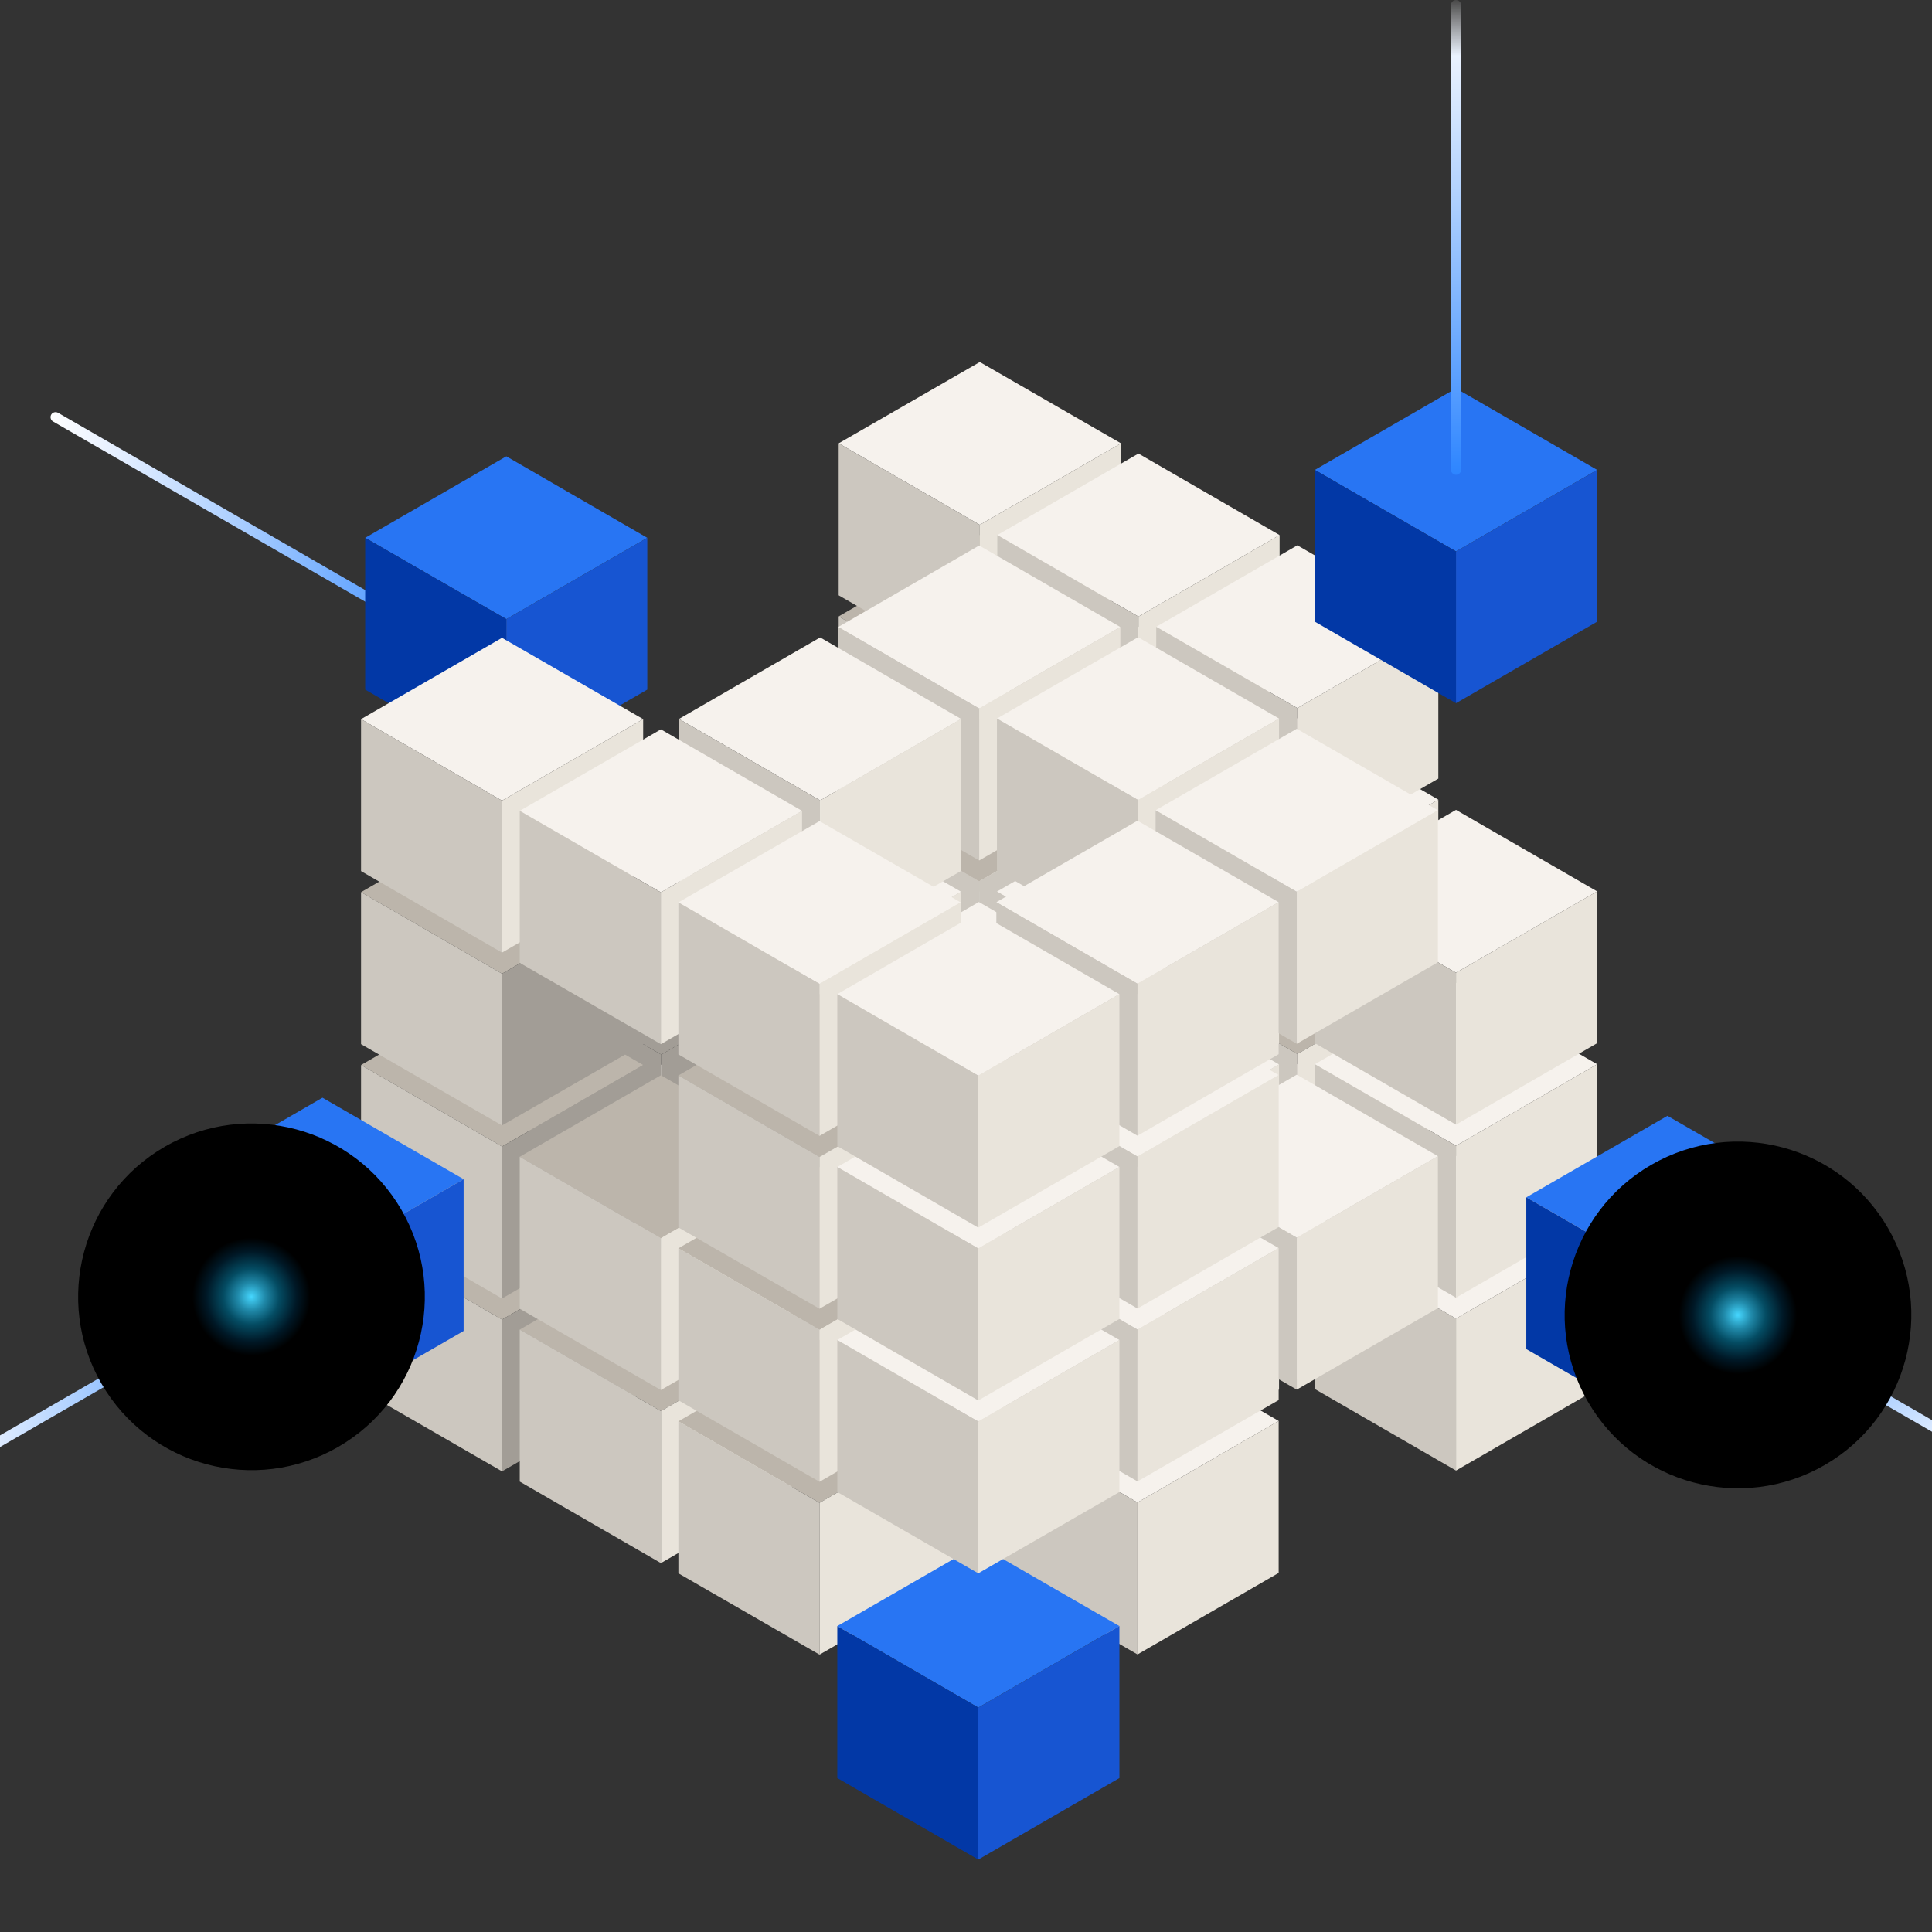 <svg width="160" height="160" viewBox="0 0 160 160" fill="none" xmlns="http://www.w3.org/2000/svg">
<rect x="0" y="0" width="160" height="160" fill="#333333" stroke="none"/>
<g clip-path="url(#clip0_3819_10336)">
<path d="M38.413 54.469C38.413 54.469 38.267 54.453 38.201 54.42L4.388 34.905C4.193 34.791 4.128 34.53 4.242 34.334C4.356 34.139 4.617 34.074 4.812 34.188L38.625 53.703C38.821 53.817 38.886 54.078 38.772 54.273C38.69 54.404 38.56 54.485 38.413 54.485V54.469Z" fill="url(#paint0_linear_3819_10336)"/>
<path d="M81.144 86.439L69.455 79.69L81.144 72.941L92.834 79.69L81.144 86.439Z" fill="#F6F2ED"/>
<path d="M81.144 99.009L69.455 92.276V79.69L81.144 86.44V99.009Z" fill="#CCC7BF"/>
<path d="M92.834 92.276L81.144 99.009V86.44L92.834 79.69V92.276Z" fill="#E9E4DB"/>
<path d="M94.281 94.02L82.592 87.271L94.281 80.538L105.971 87.271L94.281 94.02Z" fill="#F6F2ED"/>
<path d="M94.281 106.607L82.592 99.857V87.271L94.281 94.02V106.607Z" fill="#CCC7BF"/>
<path d="M105.971 99.857L94.281 106.607V94.02L105.971 87.271V99.857Z" fill="#E9E4DB"/>
<path d="M107.443 101.618L95.754 94.868L107.443 88.119L119.116 94.868L107.443 101.618Z" fill="#F6F2ED"/>
<path d="M107.443 114.188L95.754 107.455V94.868L107.443 101.618V114.188Z" fill="#CCC7BF"/>
<path d="M119.116 107.455L107.443 114.188V101.618L119.116 94.868V107.455Z" fill="#E9E4DB"/>
<path d="M120.58 109.199L108.891 102.449L120.58 95.716L132.269 102.449L120.58 109.199Z" fill="#F6F2ED"/>
<path d="M120.58 121.785L108.891 115.035V102.449L120.58 109.199V121.785Z" fill="#CCC7BF"/>
<path d="M132.269 115.035L120.58 121.785V109.199L132.269 102.449V115.035Z" fill="#E9E4DB"/>
<path d="M67.951 94.053L56.262 87.304L67.951 80.554L79.641 87.304L67.951 94.053Z" fill="#F6F2ED"/>
<path d="M67.951 106.623L56.262 99.89V87.304L67.951 94.053V106.623Z" fill="#CCC7BF"/>
<path d="M79.641 99.89L67.951 106.623V94.053L79.641 87.304V99.89Z" fill="#E9E4DB"/>
<path d="M81.091 101.634L69.418 94.885L81.091 88.151L92.781 94.885L81.091 101.634Z" fill="#F6F2ED"/>
<path d="M81.091 114.22L69.418 107.471V94.885L81.091 101.634V114.22Z" fill="#CCC7BF"/>
<path d="M92.781 107.471L81.092 114.22V101.634L92.781 94.885V107.471Z" fill="#E9E4DB"/>
<path d="M94.252 109.231L82.562 102.482L94.252 95.732L105.925 102.482L94.252 109.231Z" fill="#F6F2ED"/>
<path d="M94.252 121.801L82.562 115.068V102.482L94.252 109.232V121.801Z" fill="#CCC7BF"/>
<path d="M105.925 115.068L94.252 121.801V109.231L105.925 102.482V115.068Z" fill="#E9E4DB"/>
<path d="M54.763 101.667L43.09 94.917L54.763 88.168L66.452 94.917L54.763 101.667Z" fill="#F6F2ED"/>
<path d="M54.763 114.236L43.09 107.503V94.917L54.763 101.667V114.236Z" fill="#CCC7BF"/>
<path d="M66.453 107.503L54.764 114.236V101.667L66.453 94.917V107.503Z" fill="#E9E4DB"/>
<path d="M67.922 109.248L56.232 102.498L67.922 95.765L79.595 102.498L67.922 109.248Z" fill="#F6F2ED"/>
<path d="M67.922 121.834L56.232 115.084V102.498L67.922 109.248V121.834Z" fill="#CCC7BF"/>
<path d="M79.595 115.084L67.922 121.834V109.248L79.595 102.498V115.084Z" fill="#E9E4DB"/>
<path d="M81.064 116.845L69.375 110.095L81.064 103.346L92.754 110.095L81.064 116.845Z" fill="#F6F2ED"/>
<path d="M81.064 129.415L69.375 122.682V110.096L81.064 116.845V129.415Z" fill="#CCC7BF"/>
<path d="M92.754 122.682L81.064 129.415V116.845L92.754 110.096V122.682Z" fill="#E9E4DB"/>
<path d="M94.203 124.426L82.514 117.676L94.203 110.943L105.892 117.676L94.203 124.426Z" fill="#F6F2ED"/>
<path d="M94.203 137.012L82.514 130.263V117.676L94.203 124.426V137.012Z" fill="#CCC7BF"/>
<path d="M105.893 130.263L94.203 137.012V124.426L105.893 117.676V130.263Z" fill="#E9E4DB"/>
<path d="M41.574 109.28L29.9 102.531L41.574 95.781L53.263 102.531L41.574 109.28Z" fill="#BCB5AB"/>
<path d="M41.574 121.85L29.9 115.117V102.531L41.574 109.281V121.85Z" fill="#CCC7BF"/>
<path d="M53.264 115.117L41.574 121.85V109.281L53.264 102.531V115.117Z" fill="#A29D96"/>
<path d="M54.732 116.861L43.043 110.112L54.732 103.362L66.422 110.112L54.732 116.861Z" fill="#BCB5AB"/>
<path d="M54.732 129.448L43.043 122.698V110.112L54.732 116.861V129.448Z" fill="#CCC7BF"/>
<path d="M66.422 122.698L54.732 129.448V116.861L66.422 110.112V122.698Z" fill="#E9E4DB"/>
<path d="M67.869 124.459L56.18 117.709L67.869 110.96L79.558 117.709L67.869 124.459Z" fill="#BCB5AB"/>
<path d="M67.869 137.029L56.18 130.295V117.709L67.869 124.459V137.029Z" fill="#CCC7BF"/>
<path d="M79.558 130.295L67.869 137.029V124.459L79.558 117.709V130.295Z" fill="#E9E4DB"/>
<path d="M81.015 141.414L69.342 134.664L81.015 127.931L92.704 134.664L81.015 141.414Z" fill="#2875F3"/>
<path d="M81.015 154L69.342 147.251V134.664L81.015 141.414V154Z" fill="#0238A6"/>
<path d="M92.705 147.251L81.016 154V141.414L92.705 134.664V147.251Z" fill="#1755D2"/>
<path d="M81.144 72.109L69.455 65.359L81.144 58.626L92.834 65.359L81.144 72.109Z" fill="#F6F2ED"/>
<path d="M81.144 84.695L69.455 77.945V65.359L81.144 72.109V84.695Z" fill="#CCC7BF"/>
<path d="M92.834 77.945L81.144 84.695V72.109L92.834 65.359V77.945Z" fill="#E9E4DB"/>
<path d="M94.281 79.706L82.592 72.957L94.281 66.207L105.971 72.957L94.281 79.706Z" fill="#F6F2ED"/>
<path d="M94.281 92.276L82.592 85.543V72.957L94.281 79.706V92.276Z" fill="#CCC7BF"/>
<path d="M105.971 85.543L94.281 92.276V79.706L105.971 72.957V85.543Z" fill="#E9E4DB"/>
<path d="M107.443 87.288L95.754 80.538L107.443 73.805L119.116 80.538L107.443 87.288Z" fill="#BCB5AB"/>
<path d="M107.443 99.874L95.754 93.124V80.538L107.443 87.288V99.874Z" fill="#CCC7BF"/>
<path d="M119.116 93.124L107.443 99.874V87.288L119.116 80.538V93.124Z" fill="#E9E4DB"/>
<path d="M120.58 94.885L108.891 88.135L120.58 81.385L132.269 88.135L120.58 94.885Z" fill="#F6F2ED"/>
<path d="M120.58 107.471L108.891 100.721V88.135L120.58 94.885V107.471Z" fill="#CCC7BF"/>
<path d="M132.269 100.721L120.58 107.471V94.885L132.269 88.135V100.721Z" fill="#E9E4DB"/>
<path d="M67.951 79.723L56.262 72.973L67.951 66.24L79.641 72.973L67.951 79.723Z" fill="#F6F2ED"/>
<path d="M67.951 92.309L56.262 85.559V72.973L67.951 79.723V92.309Z" fill="#CCC7BF"/>
<path d="M79.641 85.559L67.951 92.309V79.723L79.641 72.973V85.559Z" fill="#E9E4DB"/>
<path d="M81.091 87.32L69.418 80.57L81.091 73.821L92.781 80.57L81.091 87.32Z" fill="#F6F2ED"/>
<path d="M81.091 99.89L69.418 93.156V80.57L81.091 87.32V99.89Z" fill="#CCC7BF"/>
<path d="M92.781 93.156L81.092 99.89V87.32L92.781 80.57V93.156Z" fill="#E9E4DB"/>
<path d="M94.252 94.901L82.562 88.151L94.252 81.418L105.925 88.151L94.252 94.901Z" fill="#F6F2ED"/>
<path d="M94.252 107.487L82.562 100.738V88.151L94.252 94.901V107.487Z" fill="#CCC7BF"/>
<path d="M105.925 100.738L94.252 107.487V94.901L105.925 88.151V100.738Z" fill="#E9E4DB"/>
<path d="M107.393 102.498L95.703 95.749L107.393 88.999L119.082 95.749L107.393 102.498Z" fill="#F6F2ED"/>
<path d="M107.393 115.084L95.703 108.335V95.749L107.393 102.498V115.084Z" fill="#CCC7BF"/>
<path d="M119.082 108.335L107.393 115.084V102.498L119.082 95.749V108.335Z" fill="#E9E4DB"/>
<path d="M54.763 87.336L43.09 80.587L54.763 73.853L66.452 80.587L54.763 87.336Z" fill="#A29D96"/>
<path d="M54.763 99.922L43.09 93.173V80.587L54.763 87.336V99.922Z" fill="#A29D96"/>
<path d="M66.453 93.173L54.764 99.922V87.336L66.453 80.587V93.173Z" fill="#A29D96"/>
<path d="M67.922 94.934L56.232 88.184L67.922 81.435L79.595 88.184L67.922 94.934Z" fill="#A29D96"/>
<path d="M67.922 107.504L56.232 100.77V88.184L67.922 94.934V107.504Z" fill="#A29D96"/>
<path d="M79.595 100.77L67.922 107.504V94.934L79.595 88.184V100.77Z" fill="#A29D96"/>
<path d="M81.064 102.515L69.375 95.765L81.064 89.032L92.754 95.765L81.064 102.515Z" fill="#F6F2ED"/>
<path d="M81.064 115.101L69.375 108.351V95.765L81.064 102.515V115.101Z" fill="#CCC7BF"/>
<path d="M92.754 108.351L81.064 115.101V102.515L92.754 95.765V108.351Z" fill="#E9E4DB"/>
<path d="M94.203 110.112L82.514 103.362L94.203 96.613L105.892 103.362L94.203 110.112Z" fill="#F6F2ED"/>
<path d="M94.203 122.682L82.514 115.949V103.362L94.203 110.112V122.682Z" fill="#CCC7BF"/>
<path d="M105.893 115.949L94.203 122.682V110.112L105.893 103.362V115.949Z" fill="#E9E4DB"/>
<path d="M41.574 94.95L29.9 88.2L41.574 81.451L53.263 88.2L41.574 94.95Z" fill="#BCB5AB"/>
<path d="M41.574 107.536L29.9 100.786V88.2L41.574 94.95V107.536Z" fill="#CCC7BF"/>
<path d="M53.264 100.786L41.574 107.536V94.95L53.264 88.2V100.786Z" fill="#A29D96"/>
<path d="M54.732 102.547L43.043 95.798L54.732 89.048L66.422 95.798L54.732 102.547Z" fill="#BCB5AB"/>
<path d="M54.732 115.117L43.043 108.384V95.798L54.732 102.547V115.117Z" fill="#CCC7BF"/>
<path d="M66.422 108.384L54.732 115.117V102.547L66.422 95.798V108.384Z" fill="#E9E4DB"/>
<path d="M67.869 110.128L56.18 103.379L67.869 96.645L79.558 103.379L67.869 110.128Z" fill="#BCB5AB"/>
<path d="M67.869 122.714L56.18 115.965V103.379L67.869 110.128V122.714Z" fill="#CCC7BF"/>
<path d="M79.558 115.965L67.869 122.714V110.128L79.558 103.379V115.965Z" fill="#E9E4DB"/>
<path d="M81.015 117.726L69.342 110.976L81.015 104.227L92.704 110.976L81.015 117.726Z" fill="#F6F2ED"/>
<path d="M81.015 130.295L69.342 123.562V110.976L81.015 117.726V130.295Z" fill="#CCC7BF"/>
<path d="M92.705 123.562L81.016 130.295V117.726L92.705 110.976V123.562Z" fill="#E9E4DB"/>
<path d="M81.144 57.795L69.455 51.046L81.144 44.296L92.834 51.046L81.144 57.795Z" fill="#BCB5AB"/>
<path d="M81.144 70.365L69.455 63.632V51.045L81.144 57.795V70.365Z" fill="#CCC7BF"/>
<path d="M92.834 63.632L81.144 70.365V57.795L92.834 51.045V63.632Z" fill="#E9E4DB"/>
<path d="M94.281 65.376L82.592 58.626L94.281 51.893L105.971 58.626L94.281 65.376Z" fill="#F6F2ED"/>
<path d="M94.281 77.962L82.592 71.212V58.626L94.281 65.376V77.962Z" fill="#CCC7BF"/>
<path d="M105.971 71.212L94.281 77.962V65.376L105.971 58.626V71.212Z" fill="#E9E4DB"/>
<path d="M107.443 72.973L95.754 66.224L107.443 59.474L119.116 66.224L107.443 72.973Z" fill="#F6F2ED"/>
<path d="M107.443 85.559L95.754 78.81V66.224L107.443 72.973V85.559Z" fill="#CCC7BF"/>
<path d="M119.116 78.81L107.443 85.559V72.973L119.116 66.224V78.81Z" fill="#E9E4DB"/>
<path d="M120.58 80.554L108.891 73.821L120.58 67.071L132.269 73.821L120.58 80.554Z" fill="#F6F2ED"/>
<path d="M120.58 93.14L108.891 86.391V73.821L120.58 80.554V93.14Z" fill="#CCC7BF"/>
<path d="M132.269 86.391L120.58 93.14V80.554L132.269 73.821V86.391Z" fill="#E9E4DB"/>
<path d="M81.091 72.99L69.418 66.24L81.091 59.507L92.781 66.24L81.091 72.99Z" fill="#BCB5AB"/>
<path d="M81.091 85.576L69.418 78.826V66.24L81.091 72.99V85.576Z" fill="#CCC7BF"/>
<path d="M92.781 78.826L81.092 85.576V72.99L92.781 66.24V78.826Z" fill="#CCC7BF"/>
<path d="M94.252 80.587L82.562 73.837L94.252 67.088L105.925 73.837L94.252 80.587Z" fill="#F6F2ED"/>
<path d="M94.252 93.173L82.562 86.423V73.837L94.252 80.587V93.173Z" fill="#CCC7BF"/>
<path d="M105.925 86.423L94.252 93.173V80.587L105.925 73.837V86.423Z" fill="#E9E4DB"/>
<path d="M138.092 105.889L126.402 99.156L138.092 92.407L149.781 99.156L138.092 105.889Z" fill="#2875F3"/>
<path d="M138.092 118.475L126.402 111.726V99.156L138.092 105.889V118.475Z" fill="#0238A6"/>
<path d="M149.781 111.726L138.092 118.475V105.889L149.781 99.156V111.726Z" fill="#1755D2"/>
<path d="M67.922 80.603L56.232 73.853L67.922 67.12L79.595 73.853L67.922 80.603Z" fill="#F6F2ED"/>
<path d="M67.922 93.189L56.232 86.44V73.853L67.922 80.603V93.189Z" fill="#CCC7BF"/>
<path d="M79.595 86.44L67.922 93.189V80.603L79.595 73.853V86.44Z" fill="#E9E4DB"/>
<path d="M81.064 88.2L69.375 81.451L81.064 74.701L92.754 81.451L81.064 88.2Z" fill="#F6F2ED"/>
<path d="M81.064 100.77L69.375 94.037V81.451L81.064 88.2V100.77Z" fill="#CCC7BF"/>
<path d="M92.754 94.037L81.064 100.77V88.2L92.754 81.451V94.037Z" fill="#E9E4DB"/>
<path d="M94.203 95.781L82.514 89.032L94.203 82.299L105.892 89.032L94.203 95.781Z" fill="#F6F2ED"/>
<path d="M94.203 108.367L82.514 101.618V89.032L94.203 95.781V108.367Z" fill="#CCC7BF"/>
<path d="M105.893 101.618L94.203 108.367V95.781L105.893 89.032V101.618Z" fill="#E9E4DB"/>
<path d="M41.574 80.636L29.9 73.886L41.574 67.136L53.263 73.886L41.574 80.636Z" fill="#BCB5AB"/>
<path d="M41.574 93.205L29.9 86.472V73.886L41.574 80.636V93.205Z" fill="#CCC7BF"/>
<path d="M53.264 86.472L41.574 93.205V80.636L53.264 73.886V86.472Z" fill="#A29D96"/>
<path d="M26.704 104.39L15.031 97.656L26.704 90.907L38.394 97.656L26.704 104.39Z" fill="#2875F3"/>
<path d="M26.704 116.976L15.031 110.226V97.656L26.704 104.39V116.976Z" fill="#0238A6"/>
<path d="M38.395 110.226L26.705 116.976V104.39L38.395 97.656V110.226Z" fill="#1755D2"/>
<path d="M67.869 95.814L56.18 89.064L67.869 82.315L79.558 89.064L67.869 95.814Z" fill="#BCB5AB"/>
<path d="M67.869 108.384L56.18 101.651V89.064L67.869 95.814V108.384Z" fill="#CCC7BF"/>
<path d="M79.558 101.651L67.869 108.384V95.814L79.558 89.064V101.651Z" fill="#E9E4DB"/>
<path d="M81.015 103.395L69.342 96.645L81.015 89.912L92.704 96.645L81.015 103.395Z" fill="#F6F2ED"/>
<path d="M81.015 115.981L69.342 109.231V96.645L81.015 103.395V115.981Z" fill="#CCC7BF"/>
<path d="M92.705 109.231L81.016 115.981V103.395L92.705 96.645V109.231Z" fill="#E9E4DB"/>
<path d="M81.144 43.464L69.455 36.715L81.144 29.982L92.834 36.715L81.144 43.464Z" fill="#F6F2ED"/>
<path d="M81.144 56.05L69.455 49.301V36.715L81.144 43.464V56.05Z" fill="#CCC7BF"/>
<path d="M92.834 49.301L81.144 56.05V43.464L92.834 36.715V49.301Z" fill="#E9E4DB"/>
<path d="M94.281 51.062L82.592 44.312L94.281 37.563L105.971 44.312L94.281 51.062Z" fill="#F6F2ED"/>
<path d="M94.281 63.648L82.592 56.898V44.312L94.281 51.062V63.648Z" fill="#CCC7BF"/>
<path d="M105.971 56.898L94.281 63.648V51.062L105.971 44.312V56.898Z" fill="#E9E4DB"/>
<path d="M107.443 58.643L95.754 51.909L107.443 45.16L119.116 51.909L107.443 58.643Z" fill="#F6F2ED"/>
<path d="M107.443 71.229L95.754 64.479V51.91L107.443 58.643V71.229Z" fill="#CCC7BF"/>
<path d="M119.116 64.479L107.443 71.229V58.643L119.116 51.91V64.479Z" fill="#E9E4DB"/>
<path d="M120.58 45.665L108.891 38.916L120.58 32.166L132.269 38.916L120.58 45.665Z" fill="#2875F3"/>
<path d="M120.58 58.235L108.891 51.486V38.916L120.58 45.665V58.235Z" fill="#0238A6"/>
<path d="M132.269 51.486L120.58 58.235V45.665L132.269 38.916V51.486Z" fill="#1755D2"/>
<path d="M81.091 58.675L69.418 51.926L81.091 45.176L92.781 51.926L81.091 58.675Z" fill="#F6F2ED"/>
<path d="M81.091 71.261L69.418 64.512V51.926L81.091 58.675V71.261Z" fill="#CCC7BF"/>
<path d="M92.781 64.512L81.092 71.261V58.675L92.781 51.926V64.512Z" fill="#E9E4DB"/>
<path d="M94.252 66.256L82.562 59.507L94.252 52.773L105.925 59.507L94.252 66.256Z" fill="#F6F2ED"/>
<path d="M94.252 78.842L82.562 72.093V59.507L94.252 66.256V78.842Z" fill="#CCC7BF"/>
<path d="M105.925 72.093L94.252 78.842V66.256L105.925 59.507V72.093Z" fill="#E9E4DB"/>
<path d="M107.393 73.854L95.703 67.104L107.393 60.355L119.082 67.104L107.393 73.854Z" fill="#F6F2ED"/>
<path d="M107.393 86.44L95.703 79.69V67.104L107.393 73.854V86.44Z" fill="#CCC7BF"/>
<path d="M119.082 79.69L107.393 86.44V73.854L119.082 67.104V79.69Z" fill="#E9E4DB"/>
<path d="M41.932 51.273L30.242 44.54L41.932 37.791L53.605 44.54L41.932 51.273Z" fill="#2875F3"/>
<path d="M41.932 63.86L30.242 57.11V44.54L41.932 51.273V63.86Z" fill="#0238A6"/>
<path d="M53.605 57.11L41.932 63.86V51.273L53.605 44.54V57.11Z" fill="#1755D2"/>
<path d="M67.922 66.289L56.232 59.539L67.922 52.79L79.595 59.539L67.922 66.289Z" fill="#F6F2ED"/>
<path d="M67.922 78.859L56.232 72.126V59.539L67.922 66.289V78.859Z" fill="#CCC7BF"/>
<path d="M79.595 72.125L67.922 78.859V66.289L79.595 59.539V72.125Z" fill="#E9E4DB"/>
<path d="M94.203 81.467L82.514 74.717L94.203 67.968L105.892 74.717L94.203 81.467Z" fill="#F6F2ED"/>
<path d="M94.203 94.053L82.514 87.304V74.718L94.203 81.467V94.053Z" fill="#CCC7BF"/>
<path d="M105.893 87.304L94.203 94.053V81.467L105.893 74.718V87.304Z" fill="#E9E4DB"/>
<path d="M41.574 66.305L29.9 59.556L41.574 52.822L53.263 59.556L41.574 66.305Z" fill="#F6F2ED"/>
<path d="M41.574 78.891L29.9 72.142V59.556L41.574 66.305V78.891Z" fill="#CCC7BF"/>
<path d="M53.264 72.142L41.574 78.891V66.305L53.264 59.556V72.142Z" fill="#E9E4DB"/>
<path d="M54.732 73.902L43.043 67.153L54.732 60.403L66.422 67.153L54.732 73.902Z" fill="#F6F2ED"/>
<path d="M54.732 86.472L43.043 79.739V67.153L54.732 73.903V86.472Z" fill="#CCC7BF"/>
<path d="M66.422 79.739L54.732 86.472V73.902L66.422 67.153V79.739Z" fill="#E9E4DB"/>
<path d="M67.869 81.483L56.18 74.734L67.869 68.001L79.558 74.734L67.869 81.483Z" fill="#F6F2ED"/>
<path d="M67.869 94.069L56.18 87.32V74.734L67.869 81.483V94.069Z" fill="#CCC7BF"/>
<path d="M79.558 87.32L67.869 94.069V81.483L79.558 74.734V87.32Z" fill="#E9E4DB"/>
<path d="M81.015 89.081L69.342 82.331L81.015 75.582L92.704 82.331L81.015 89.081Z" fill="#F6F2ED"/>
<path d="M81.015 101.667L69.342 94.917V82.331L81.015 89.081V101.667Z" fill="#CCC7BF"/>
<path d="M92.705 94.917L81.016 101.667V89.081L92.705 82.331V94.917Z" fill="#E9E4DB"/>
<path d="M120.582 39.323C120.354 39.323 120.158 39.128 120.158 38.9V0.424C120.158 0.196 120.354 0 120.582 0C120.81 0 121.006 0.196 121.006 0.424V38.9C121.006 39.128 120.81 39.323 120.582 39.323Z" fill="url(#paint1_linear_3819_10336)"/>
<path d="M164.423 121.051C164.423 121.051 164.276 121.035 164.211 121.002L143.734 109.183C143.539 109.068 143.473 108.808 143.587 108.612C143.702 108.416 143.962 108.351 144.158 108.465L164.635 120.285C164.83 120.399 164.912 120.66 164.782 120.856C164.7 120.986 164.57 121.068 164.423 121.068V121.051Z" fill="url(#paint2_linear_3819_10336)"/>
<path d="M-4.773 122.535C-4.919 122.535 -5.066 122.453 -5.131 122.323C-5.245 122.127 -5.18 121.867 -4.985 121.752L20.66 106.949C20.856 106.835 21.117 106.9 21.231 107.096C21.345 107.291 21.28 107.552 21.084 107.666L-4.561 122.47C-4.561 122.47 -4.691 122.519 -4.773 122.519V122.535Z" fill="url(#paint3_linear_3819_10336)"/>
<path style="mix-blend-mode:screen" d="M33.258 100.216C37.22 107.079 34.872 115.867 28.009 119.828C21.145 123.79 12.358 121.443 8.396 114.579C4.434 107.715 6.782 98.928 13.646 94.966C20.509 91.004 29.297 93.352 33.258 100.216Z" fill="url(#paint4_radial_3819_10336)"/>
<path style="mix-blend-mode:screen" d="M156.364 101.716C160.326 108.579 157.978 117.367 151.114 121.328C144.251 125.29 135.463 122.943 131.501 116.079C127.54 109.215 129.887 100.428 136.751 96.466C143.615 92.504 152.402 94.852 156.364 101.716Z" fill="url(#paint5_radial_3819_10336)"/>
</g>
<defs>
<linearGradient id="paint0_linear_3819_10336" x1="4.176" y1="44.296" x2="38.821" y2="44.296" gradientUnits="userSpaceOnUse">
<stop stop-color="white"/>
<stop offset="0.13" stop-color="#EAF2FF"/>
<stop offset="0.41" stop-color="#B3D3FF"/>
<stop offset="0.79" stop-color="#5DA1FF"/>
<stop offset="1" stop-color="#2D85FF"/>
</linearGradient>
<linearGradient id="paint1_linear_3819_10336" x1="120.582" y1="-0.554" x2="120.582" y2="39.323" gradientUnits="userSpaceOnUse">
<stop stop-color="white" stop-opacity="0"/>
<stop offset="0.13" stop-color="#EAF2FF"/>
<stop offset="0.41" stop-color="#B3D3FF"/>
<stop offset="0.79" stop-color="#5DA1FF"/>
<stop offset="1" stop-color="#2D85FF"/>
</linearGradient>
<linearGradient id="paint2_linear_3819_10336" x1="148.853" y1="105.498" x2="159.499" y2="123.953" gradientUnits="userSpaceOnUse">
<stop stop-color="#2D85FF"/>
<stop offset="0.21" stop-color="#5DA1FF"/>
<stop offset="0.59" stop-color="#B3D3FF"/>
<stop offset="0.87" stop-color="#EAF2FF"/>
<stop offset="1" stop-color="white"/>
</linearGradient>
<linearGradient id="paint3_linear_3819_10336" x1="-5.197" y1="114.709" x2="21.296" y2="114.709" gradientUnits="userSpaceOnUse">
<stop stop-color="white"/>
<stop offset="0.13" stop-color="#EAF2FF"/>
<stop offset="0.41" stop-color="#B3D3FF"/>
<stop offset="0.79" stop-color="#5DA1FF"/>
<stop offset="1" stop-color="#2D85FF"/>
</linearGradient>
<radialGradient id="paint4_radial_3819_10336" cx="0" cy="0" r="1" gradientUnits="userSpaceOnUse" gradientTransform="translate(20.819 107.389) scale(14.363)">
<stop stop-color="#46D7FF"/>
<stop offset="0.08" stop-color="#2089A9"/>
<stop offset="0.16" stop-color="#044C63"/>
<stop offset="0.26" stop-color="#001826"/>
<stop offset="0.34"/>
<stop offset="1"/>
</radialGradient>
<radialGradient id="paint5_radial_3819_10336" cx="0" cy="0" r="1" gradientUnits="userSpaceOnUse" gradientTransform="translate(143.924 108.905) scale(14.363)">
<stop stop-color="#46D7FF"/>
<stop offset="0.08" stop-color="#2089A9"/>
<stop offset="0.16" stop-color="#044C63"/>
<stop offset="0.26" stop-color="#001826"/>
<stop offset="0.34"/>
<stop offset="1"/>
</radialGradient>
<clipPath id="clip0_3819_10336">
<rect width="160" height="160" fill="white"/>
</clipPath>
</defs>
</svg>
